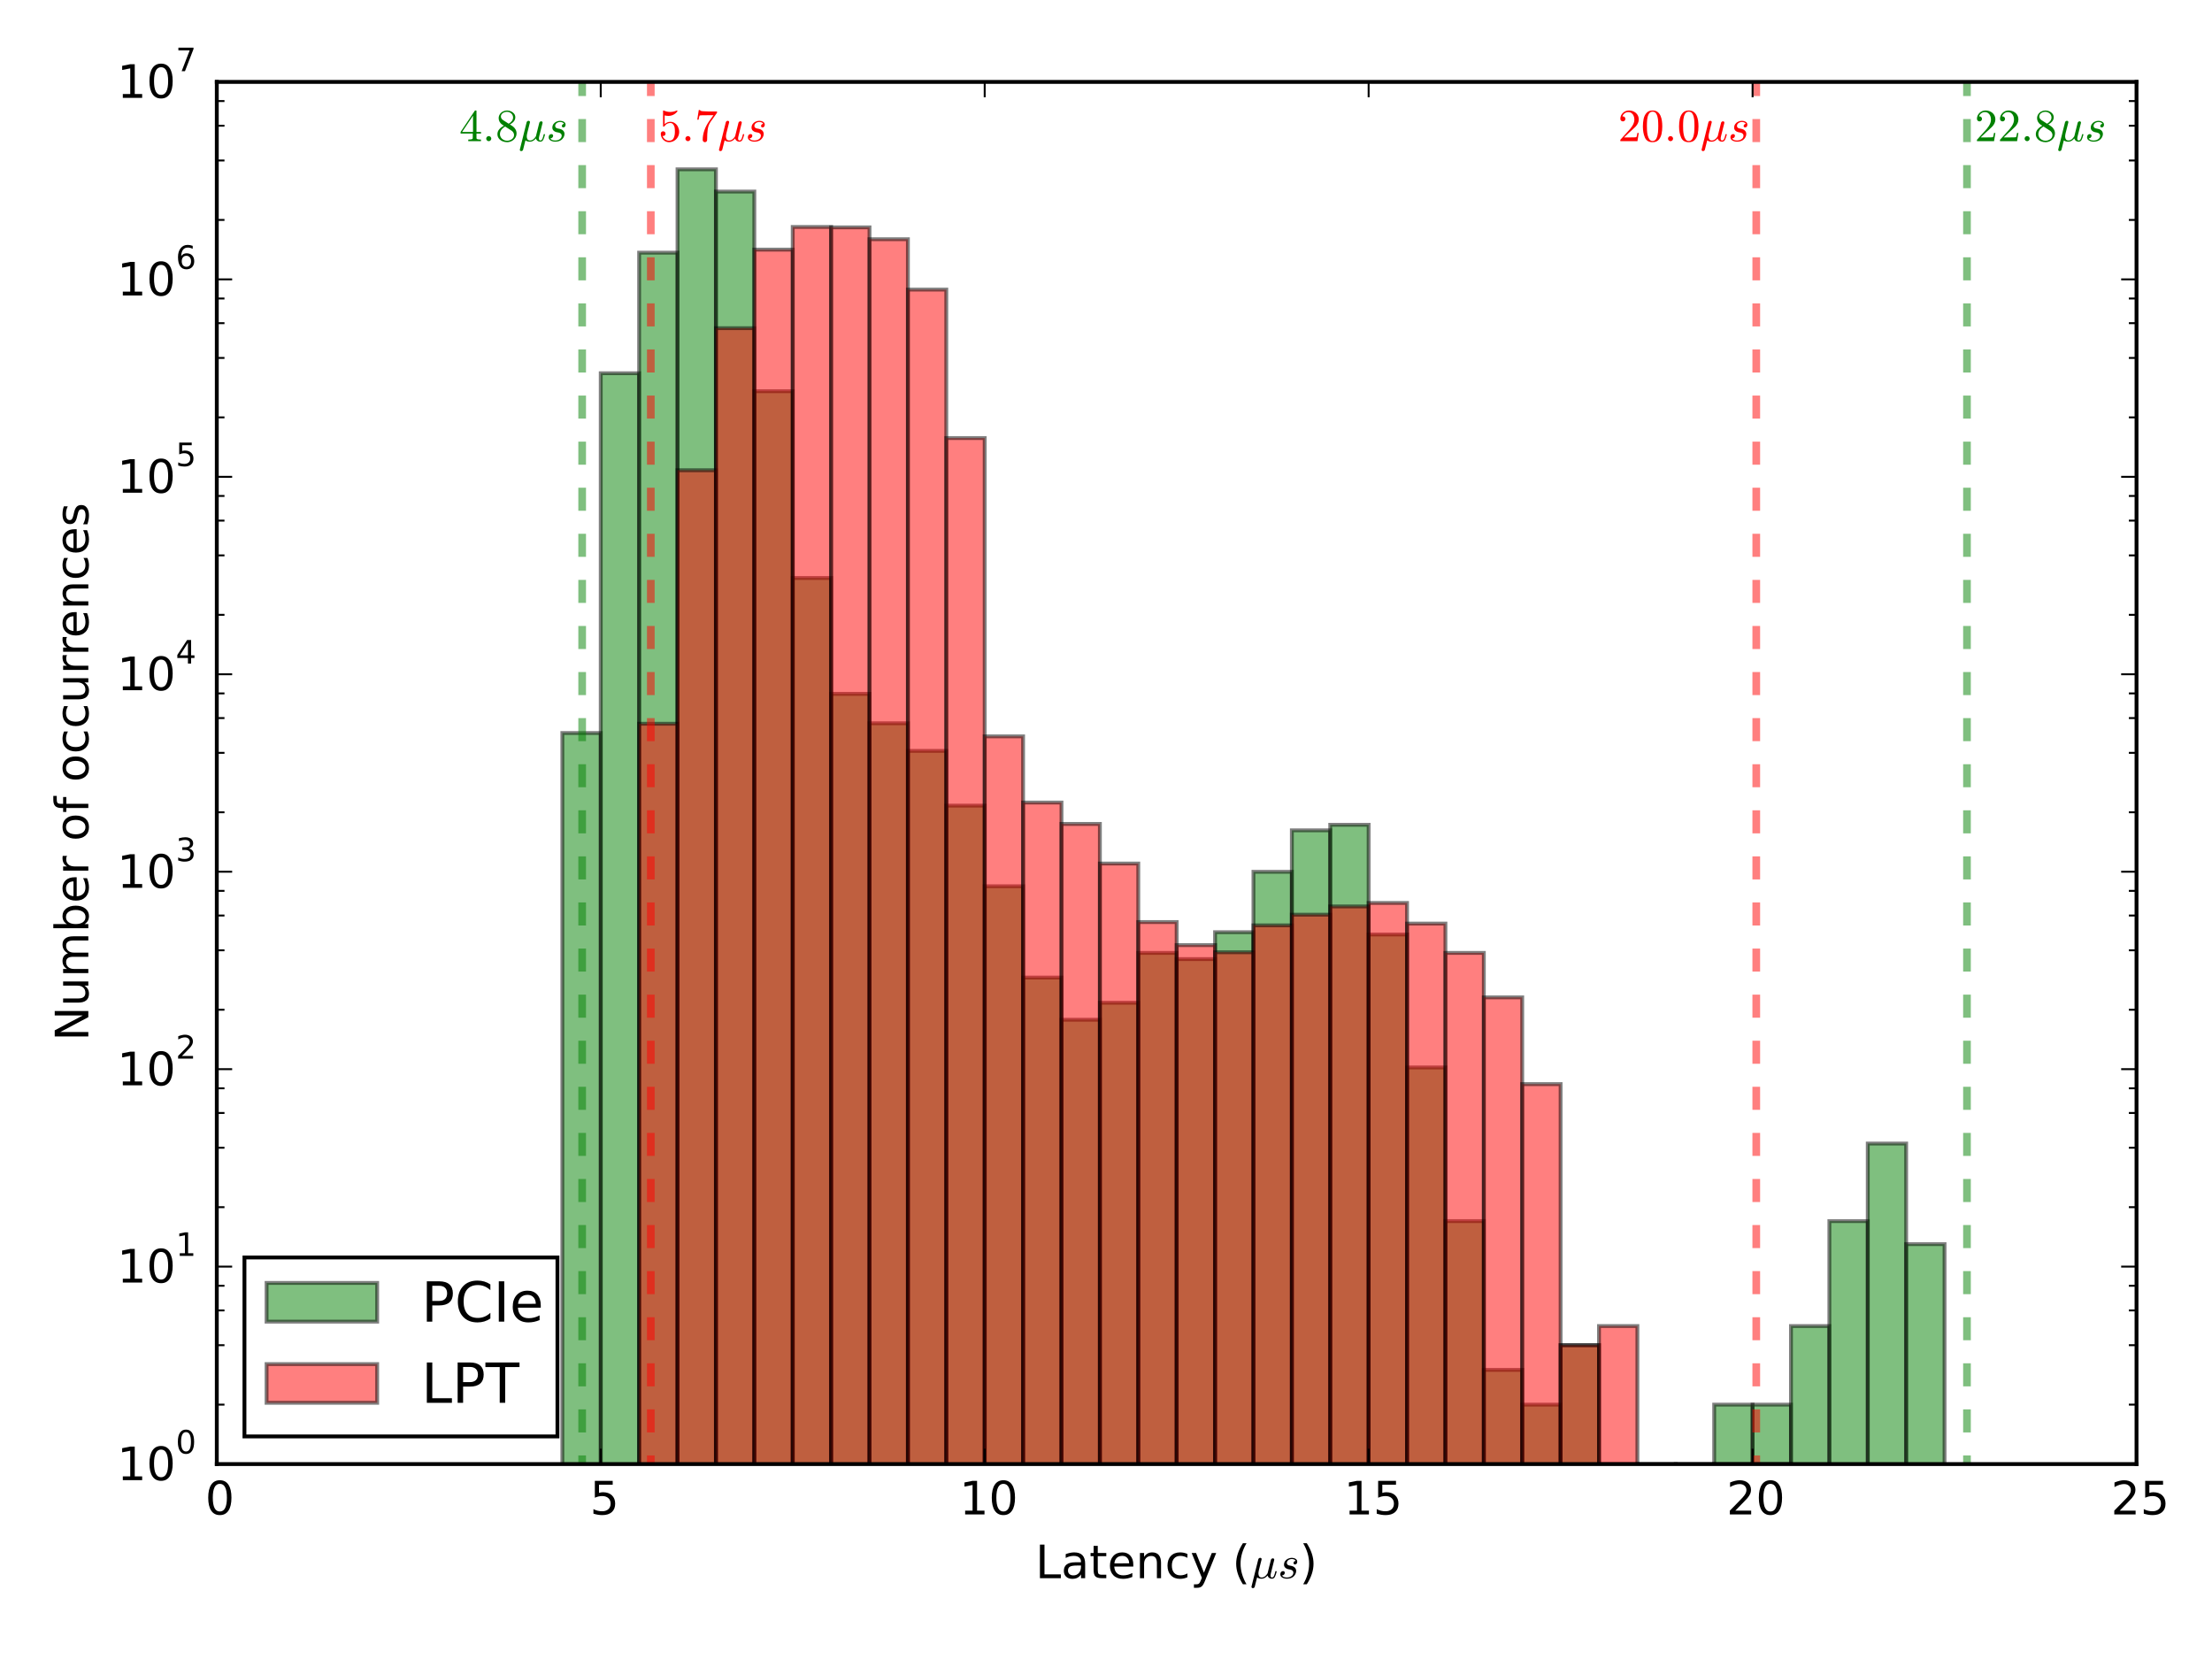 <svg height="576" viewBox="0 0 576 432" width="768" xmlns="http://www.w3.org/2000/svg" xmlns:xlink="http://www.w3.org/1999/xlink"><g id="figure_1"><path d="M0 432h576V0H0z" fill="none" id="patch_1"/><g id="axes_1"><path d="M56.454 381.24h499.892V21.33H56.454z" fill="none" id="patch_2"/><path clip-path="url(#pc196d96ac3)" d="M56.454 15857.4h9.997-9.996z" fill="green" opacity=".5" stroke="#000" id="patch_3"/><path clip-path="url(#pc196d96ac3)" d="M66.45 15857.4h10-10z" fill="green" opacity=".5" stroke="#000" id="patch_4"/><path clip-path="url(#pc196d96ac3)" d="M76.45 15857.4h9.997-9.998z" fill="green" opacity=".5" stroke="#000" id="patch_5"/><path clip-path="url(#pc196d96ac3)" d="M86.447 15857.4h9.998-9.998z" fill="green" opacity=".5" stroke="#000" id="patch_6"/><path clip-path="url(#pc196d96ac3)" d="M96.445 15857.4h9.998-9.998z" fill="green" opacity=".5" stroke="#000" id="patch_7"/><path clip-path="url(#pc196d96ac3)" d="M106.443 15857.4h9.998-9.997z" fill="green" opacity=".5" stroke="#000" id="patch_8"/><path clip-path="url(#pc196d96ac3)" d="M116.44 15857.4h10-10z" fill="green" opacity=".5" stroke="#000" id="patch_9"/><path clip-path="url(#pc196d96ac3)" d="M126.44 15857.4h9.997-9.998z" fill="green" opacity=".5" stroke="#000" id="patch_10"/><path clip-path="url(#pc196d96ac3)" d="M136.437 15857.4h9.997-9.997z" fill="green" opacity=".5" stroke="#000" id="patch_11"/><path clip-path="url(#pc196d96ac3)" d="M146.434 15857.4h9.998V190.868h-9.998z" fill="green" opacity=".5" stroke="#000" id="patch_12"/><path clip-path="url(#pc196d96ac3)" d="M156.432 15857.4h9.998V97.19h-9.998z" fill="green" opacity=".5" stroke="#000" id="patch_13"/><path clip-path="url(#pc196d96ac3)" d="M166.43 15857.4h9.998V65.8h-9.998z" fill="green" opacity=".5" stroke="#000" id="patch_14"/><path clip-path="url(#pc196d96ac3)" d="M176.428 15857.4h9.998V44.09h-9.998z" fill="green" opacity=".5" stroke="#000" id="patch_15"/><path clip-path="url(#pc196d96ac3)" d="M186.426 15857.4h9.998V49.877h-9.998z" fill="green" opacity=".5" stroke="#000" id="patch_16"/><path clip-path="url(#pc196d96ac3)" d="M196.424 15857.4h9.997V101.87h-9.996z" fill="green" opacity=".5" stroke="#000" id="patch_17"/><path clip-path="url(#pc196d96ac3)" d="M206.42 15857.4h10V150.504h-10z" fill="green" opacity=".5" stroke="#000" id="patch_18"/><path clip-path="url(#pc196d96ac3)" d="M216.42 15857.4h9.997V180.68h-9.998z" fill="green" opacity=".5" stroke="#000" id="patch_19"/><path clip-path="url(#pc196d96ac3)" d="M226.417 15857.4h9.998V188.338h-9.998z" fill="green" opacity=".5" stroke="#000" id="patch_20"/><path clip-path="url(#pc196d96ac3)" d="M236.415 15857.4h9.998V195.53h-9.998z" fill="green" opacity=".5" stroke="#000" id="patch_21"/><path clip-path="url(#pc196d96ac3)" d="M246.413 15857.4h9.998V209.776h-9.997z" fill="green" opacity=".5" stroke="#000" id="patch_22"/><path clip-path="url(#pc196d96ac3)" d="M256.41 15857.4h10V230.78h-10z" fill="green" opacity=".5" stroke="#000" id="patch_23"/><path clip-path="url(#pc196d96ac3)" d="M266.41 15857.4h9.996V254.557h-9.997z" fill="green" opacity=".5" stroke="#000" id="patch_24"/><path clip-path="url(#pc196d96ac3)" d="M276.406 15857.4h9.998V265.533h-9.998z" fill="green" opacity=".5" stroke="#000" id="patch_25"/><path clip-path="url(#pc196d96ac3)" d="M286.404 15857.4h9.998V261.11h-9.998z" fill="green" opacity=".5" stroke="#000" id="patch_26"/><path clip-path="url(#pc196d96ac3)" d="M296.402 15857.4h9.998V248.133h-9.998z" fill="green" opacity=".5" stroke="#000" id="patch_27"/><path clip-path="url(#pc196d96ac3)" d="M306.4 15857.4h9.998V249.744H306.4z" fill="green" opacity=".5" stroke="#000" id="patch_28"/><path clip-path="url(#pc196d96ac3)" d="M316.398 15857.4h9.998V242.74h-9.998z" fill="green" opacity=".5" stroke="#000" id="patch_29"/><path clip-path="url(#pc196d96ac3)" d="M326.396 15857.4h9.998V227.015h-9.998z" fill="green" opacity=".5" stroke="#000" id="patch_30"/><path clip-path="url(#pc196d96ac3)" d="M336.394 15857.4h9.997V216.22h-9.996z" fill="green" opacity=".5" stroke="#000" id="patch_31"/><path clip-path="url(#pc196d96ac3)" d="M346.39 15857.4h10V214.766h-10z" fill="green" opacity=".5" stroke="#000" id="patch_32"/><path clip-path="url(#pc196d96ac3)" d="M356.39 15857.4h9.997V243.336h-9.998z" fill="green" opacity=".5" stroke="#000" id="patch_33"/><path clip-path="url(#pc196d96ac3)" d="M366.387 15857.4h9.998V277.966h-9.998z" fill="green" opacity=".5" stroke="#000" id="patch_34"/><path clip-path="url(#pc196d96ac3)" d="M376.385 15857.4h9.998V317.976h-9.998z" fill="green" opacity=".5" stroke="#000" id="patch_35"/><path clip-path="url(#pc196d96ac3)" d="M386.383 15857.4h9.998V356.708h-9.997z" fill="green" opacity=".5" stroke="#000" id="patch_36"/><path clip-path="url(#pc196d96ac3)" d="M396.38 15857.4h9.998V365.762h-9.997z" fill="green" opacity=".5" stroke="#000" id="patch_37"/><path clip-path="url(#pc196d96ac3)" d="M406.378 15857.4h9.998V350.285h-9.998z" fill="green" opacity=".5" stroke="#000" id="patch_38"/><path clip-path="url(#pc196d96ac3)" d="M416.376 15857.4h9.998V381.24h-9.998z" fill="green" opacity=".5" stroke="#000" id="patch_39"/><path clip-path="url(#pc196d96ac3)" d="M426.374 15857.4h9.998V381.24h-9.998z" fill="green" opacity=".5" stroke="#000" id="patch_40"/><path clip-path="url(#pc196d96ac3)" d="M436.372 15857.4h9.998V381.24h-9.998z" fill="green" opacity=".5" stroke="#000" id="patch_41"/><path clip-path="url(#pc196d96ac3)" d="M446.37 15857.4h9.998V365.762h-9.998z" fill="green" opacity=".5" stroke="#000" id="patch_42"/><path clip-path="url(#pc196d96ac3)" d="M456.368 15857.4h9.998V365.762h-9.998z" fill="green" opacity=".5" stroke="#000" id="patch_43"/><path clip-path="url(#pc196d96ac3)" d="M466.366 15857.4h9.997V345.302h-9.997z" fill="green" opacity=".5" stroke="#000" id="patch_44"/><path clip-path="url(#pc196d96ac3)" d="M476.363 15857.4h9.998V317.976h-9.997z" fill="green" opacity=".5" stroke="#000" id="patch_45"/><path clip-path="url(#pc196d96ac3)" d="M486.36 15857.4h10V297.78h-10z" fill="green" opacity=".5" stroke="#000" id="patch_46"/><path clip-path="url(#pc196d96ac3)" d="M496.36 15857.4h9.997V323.966h-9.998z" fill="green" opacity=".5" stroke="#000" id="patch_47"/><path clip-path="url(#pc196d96ac3)" d="M56.454 15857.4h9.997-9.996z" fill="red" opacity=".5" stroke="#000" id="patch_48"/><path clip-path="url(#pc196d96ac3)" d="M66.45 15857.4h10-10z" fill="red" opacity=".5" stroke="#000" id="patch_49"/><path clip-path="url(#pc196d96ac3)" d="M76.45 15857.4h9.997-9.998z" fill="red" opacity=".5" stroke="#000" id="patch_50"/><path clip-path="url(#pc196d96ac3)" d="M86.447 15857.4h9.998-9.998z" fill="red" opacity=".5" stroke="#000" id="patch_51"/><path clip-path="url(#pc196d96ac3)" d="M96.445 15857.4h9.998-9.998z" fill="red" opacity=".5" stroke="#000" id="patch_52"/><path clip-path="url(#pc196d96ac3)" d="M106.443 15857.4h9.998-9.997z" fill="red" opacity=".5" stroke="#000" id="patch_53"/><path clip-path="url(#pc196d96ac3)" d="M116.44 15857.4h10-10z" fill="red" opacity=".5" stroke="#000" id="patch_54"/><path clip-path="url(#pc196d96ac3)" d="M126.44 15857.4h9.997-9.998z" fill="red" opacity=".5" stroke="#000" id="patch_55"/><path clip-path="url(#pc196d96ac3)" d="M136.437 15857.4h9.997-9.997z" fill="red" opacity=".5" stroke="#000" id="patch_56"/><path clip-path="url(#pc196d96ac3)" d="M146.434 15857.4h9.998-9.998z" fill="red" opacity=".5" stroke="#000" id="patch_57"/><path clip-path="url(#pc196d96ac3)" d="M156.432 15857.4h9.998-9.998z" fill="red" opacity=".5" stroke="#000" id="patch_58"/><path clip-path="url(#pc196d96ac3)" d="M166.43 15857.4h9.998V188.465h-9.998z" fill="red" opacity=".5" stroke="#000" id="patch_59"/><path clip-path="url(#pc196d96ac3)" d="M176.428 15857.4h9.998V122.45h-9.998z" fill="red" opacity=".5" stroke="#000" id="patch_60"/><path clip-path="url(#pc196d96ac3)" d="M186.426 15857.4h9.998V85.455h-9.998z" fill="red" opacity=".5" stroke="#000" id="patch_61"/><path clip-path="url(#pc196d96ac3)" d="M196.424 15857.4h9.997V65.004h-9.996z" fill="red" opacity=".5" stroke="#000" id="patch_62"/><path clip-path="url(#pc196d96ac3)" d="M206.42 15857.4h10V59.1h-10z" fill="red" opacity=".5" stroke="#000" id="patch_63"/><path clip-path="url(#pc196d96ac3)" d="M216.42 15857.4h9.997V59.2h-9.998z" fill="red" opacity=".5" stroke="#000" id="patch_64"/><path clip-path="url(#pc196d96ac3)" d="M226.417 15857.4h9.998V62.29h-9.998z" fill="red" opacity=".5" stroke="#000" id="patch_65"/><path clip-path="url(#pc196d96ac3)" d="M236.415 15857.4h9.998V75.412h-9.998z" fill="red" opacity=".5" stroke="#000" id="patch_66"/><path clip-path="url(#pc196d96ac3)" d="M246.413 15857.4h9.998V114.07h-9.997z" fill="red" opacity=".5" stroke="#000" id="patch_67"/><path clip-path="url(#pc196d96ac3)" d="M256.41 15857.4h10V191.75h-10z" fill="red" opacity=".5" stroke="#000" id="patch_68"/><path clip-path="url(#pc196d96ac3)" d="M266.41 15857.4h9.996V208.985h-9.997z" fill="red" opacity=".5" stroke="#000" id="patch_69"/><path clip-path="url(#pc196d96ac3)" d="M276.406 15857.4h9.998V214.548h-9.998z" fill="red" opacity=".5" stroke="#000" id="patch_70"/><path clip-path="url(#pc196d96ac3)" d="M286.404 15857.4h9.998V224.865h-9.998z" fill="red" opacity=".5" stroke="#000" id="patch_71"/><path clip-path="url(#pc196d96ac3)" d="M296.402 15857.4h9.998V240.1h-9.998z" fill="red" opacity=".5" stroke="#000" id="patch_72"/><path clip-path="url(#pc196d96ac3)" d="M306.4 15857.4h9.998V246.1H306.4z" fill="red" opacity=".5" stroke="#000" id="patch_73"/><path clip-path="url(#pc196d96ac3)" d="M316.398 15857.4h9.998V247.96h-9.998z" fill="red" opacity=".5" stroke="#000" id="patch_74"/><path clip-path="url(#pc196d96ac3)" d="M326.396 15857.4h9.998V240.96h-9.998z" fill="red" opacity=".5" stroke="#000" id="patch_75"/><path clip-path="url(#pc196d96ac3)" d="M336.394 15857.4h9.997V238.177h-9.996z" fill="red" opacity=".5" stroke="#000" id="patch_76"/><path clip-path="url(#pc196d96ac3)" d="M346.39 15857.4h10V236.036h-10z" fill="red" opacity=".5" stroke="#000" id="patch_77"/><path clip-path="url(#pc196d96ac3)" d="M356.39 15857.4h9.997V235.117h-9.998z" fill="red" opacity=".5" stroke="#000" id="patch_78"/><path clip-path="url(#pc196d96ac3)" d="M366.387 15857.4h9.998V240.505h-9.998z" fill="red" opacity=".5" stroke="#000" id="patch_79"/><path clip-path="url(#pc196d96ac3)" d="M376.385 15857.4h9.998V248.133h-9.998z" fill="red" opacity=".5" stroke="#000" id="patch_80"/><path clip-path="url(#pc196d96ac3)" d="M386.383 15857.4h9.998V259.713h-9.997z" fill="red" opacity=".5" stroke="#000" id="patch_81"/><path clip-path="url(#pc196d96ac3)" d="M396.38 15857.4h9.998V282.302h-9.997z" fill="red" opacity=".5" stroke="#000" id="patch_82"/><path clip-path="url(#pc196d96ac3)" d="M406.378 15857.4h9.998V350.285h-9.998z" fill="red" opacity=".5" stroke="#000" id="patch_83"/><path clip-path="url(#pc196d96ac3)" d="M416.376 15857.4h9.998V345.302h-9.998z" fill="red" opacity=".5" stroke="#000" id="patch_84"/><path clip-path="url(#pc196d96ac3)" d="M426.374 15857.4h9.998-9.998z" fill="red" opacity=".5" stroke="#000" id="patch_85"/><path clip-path="url(#pc196d96ac3)" d="M436.372 15857.4h9.998-9.998z" fill="red" opacity=".5" stroke="#000" id="patch_86"/><path clip-path="url(#pc196d96ac3)" d="M446.37 15857.4h9.998V381.24h-9.998z" fill="red" opacity=".5" stroke="#000" id="patch_87"/><path clip-path="url(#pc196d96ac3)" d="M456.368 15857.4h9.998V381.24h-9.998z" fill="red" opacity=".5" stroke="#000" id="patch_88"/><path clip-path="url(#pc196d96ac3)" d="M466.366 15857.4h9.997-9.997z" fill="red" opacity=".5" stroke="#000" id="patch_89"/><path clip-path="url(#pc196d96ac3)" d="M476.363 15857.4h9.998-9.997z" fill="red" opacity=".5" stroke="#000" id="patch_90"/><path clip-path="url(#pc196d96ac3)" d="M486.36 15857.4h10-10z" fill="red" opacity=".5" stroke="#000" id="patch_91"/><path clip-path="url(#pc196d96ac3)" d="M496.36 15857.4h9.997-9.998z" fill="red" opacity=".5" stroke="#000" id="patch_92"/><path clip-path="url(#pc196d96ac3)" d="M151.593 433V21.33" fill="none" opacity=".5" stroke="green" stroke-dasharray="6,6" stroke-width="2" id="line2d_1"/><path clip-path="url(#pc196d96ac3)" d="M512.196 433V21.33" fill="none" opacity=".5" stroke="green" stroke-dasharray="6,6" stroke-width="2" id="line2d_2"/><path clip-path="url(#pc196d96ac3)" d="M169.47 433V21.33" fill="none" opacity=".5" stroke="red" stroke-dasharray="6,6" stroke-width="2" id="line2d_3"/><path clip-path="url(#pc196d96ac3)" d="M457.328 433V21.33" fill="none" opacity=".5" stroke="red" stroke-dasharray="6,6" stroke-width="2" id="line2d_4"/><path d="M56.454 21.33h499.892" fill="none" stroke="#000" stroke-linecap="square" id="patch_93"/><path d="M556.346 381.24V21.33" fill="none" stroke="#000" stroke-linecap="square" id="patch_94"/><path d="M56.454 381.24h499.892" fill="none" stroke="#000" stroke-linecap="square" id="patch_95"/><path d="M56.454 381.24V21.33" fill="none" stroke="#000" stroke-linecap="square" id="patch_96"/><g id="matplotlib.axis_1"><g id="xtick_1"><g id="line2d_5"><defs><path d="M0 0v-4" id="m93b0483c22" stroke="#000" stroke-width=".5"/></defs><use x="56.454" xlink:href="#m93b0483c22" y="381.24" stroke="#000" stroke-width=".5"/></g><g id="line2d_6"><defs><path d="M0 0v4" id="m741efc42ff" stroke="#000" stroke-width=".5"/></defs><use x="56.454" xlink:href="#m741efc42ff" y="21.33" stroke="#000" stroke-width=".5"/></g><g id="text_1"><defs><path d="M31.78 66.406q-7.608 0-11.452-7.5-3.828-7.484-3.828-22.53 0-14.985 3.828-22.485 3.844-7.5 11.453-7.5 7.673 0 11.5 7.5 3.845 7.5 3.845 22.485 0 15.047-3.844 22.53-3.827 7.5-11.5 7.5m0 7.814q12.267 0 18.736-9.704 6.468-9.688 6.468-28.14 0-18.407-6.468-28.11-6.47-9.688-18.735-9.688-12.25 0-18.718 9.688-6.468 9.703-6.468 28.11 0 18.452 6.468 28.14 6.47 9.703 18.72 9.703" id="DejaVuSans-30"/></defs><use xlink:href="#DejaVuSans-30" transform="translate(53.43 394.358) scale(.12 -.12)"/></g></g><g id="xtick_2"><use x="156.432" xlink:href="#m93b0483c22" y="381.24" stroke="#000" stroke-width=".5" id="line2d_7"/><use x="156.432" xlink:href="#m741efc42ff" y="21.33" stroke="#000" stroke-width=".5" id="line2d_8"/><g id="text_2"><defs><path d="M10.797 72.906h38.72v-8.312h-29.69v-17.86q2.142.735 4.282 1.094 2.156.36 4.312.36 12.203 0 19.328-6.688 7.14-6.688 7.14-18.11 0-11.765-7.328-18.296-7.328-6.516-20.656-6.516-4.593 0-9.36.78-4.75.783-9.827 2.345v9.922q4.39-2.39 9.077-3.563 4.687-1.17 9.906-1.17 8.453 0 13.375 4.436 4.938 4.438 4.938 12.063 0 7.61-4.938 12.047-4.922 4.454-13.375 4.454-3.953 0-7.89-.874-3.922-.875-8.016-2.735z" id="DejaVuSans-35"/></defs><use xlink:href="#DejaVuSans-35" transform="translate(153.602 394.358) scale(.12 -.12)"/></g></g><g id="xtick_3"><use x="256.411" xlink:href="#m93b0483c22" y="381.24" stroke="#000" stroke-width=".5" id="line2d_9"/><use x="256.411" xlink:href="#m741efc42ff" y="21.33" stroke="#000" stroke-width=".5" id="line2d_10"/><g id="text_3"><defs><path d="M12.406 8.297h16.11v55.625l-17.532-3.516v8.985l17.438 3.516h9.86V8.296h16.11V0H12.405z" id="DejaVuSans-31"/></defs><g transform="translate(249.833 394.358) scale(.12 -.12)"><use xlink:href="#DejaVuSans-31"/><use x="63.623" xlink:href="#DejaVuSans-30"/></g></g></g><g id="xtick_4"><use x="356.389" xlink:href="#m93b0483c22" y="381.24" stroke="#000" stroke-width=".5" id="line2d_11"/><use x="356.389" xlink:href="#m741efc42ff" y="21.33" stroke="#000" stroke-width=".5" id="line2d_12"/><g transform="translate(349.937 394.358) scale(.12 -.12)" id="text_4"><use xlink:href="#DejaVuSans-31"/><use x="63.623" xlink:href="#DejaVuSans-35"/></g></g><g id="xtick_5"><use x="456.368" xlink:href="#m93b0483c22" y="381.24" stroke="#000" stroke-width=".5" id="line2d_13"/><use x="456.368" xlink:href="#m741efc42ff" y="21.33" stroke="#000" stroke-width=".5" id="line2d_14"/><g id="text_5"><defs><path d="M19.188 8.297h34.42V0H7.33v8.297q5.61 5.812 15.297 15.594 9.703 9.797 12.188 12.64 4.734 5.314 6.61 9 1.89 3.69 1.89 7.25 0 5.814-4.08 9.47-4.077 3.672-10.624 3.672-4.64 0-9.797-1.61-5.14-1.61-11-4.89v9.97Q13.765 71.78 18.938 73q5.187 1.22 9.484 1.22 11.328 0 18.062-5.673 6.735-5.656 6.735-15.125 0-4.5-1.69-8.53-1.67-4.017-6.124-9.486-1.218-1.422-7.765-8.187-6.53-6.767-18.453-18.923" id="DejaVuSans-32"/></defs><g transform="translate(449.571 394.358) scale(.12 -.12)"><use xlink:href="#DejaVuSans-32"/><use x="63.623" xlink:href="#DejaVuSans-30"/></g></g></g><g id="xtick_6"><use x="556.346" xlink:href="#m93b0483c22" y="381.24" stroke="#000" stroke-width=".5" id="line2d_15"/><use x="556.346" xlink:href="#m741efc42ff" y="21.33" stroke="#000" stroke-width=".5" id="line2d_16"/><g transform="translate(549.675 394.358) scale(.12 -.12)" id="text_6"><use xlink:href="#DejaVuSans-32"/><use x="63.623" xlink:href="#DejaVuSans-35"/></g></g><g id="text_7"><defs><path d="M8.016 75.875h7.812Q23.14 64.36 26.78 53.312q3.642-11.03 3.642-21.92 0-10.94-3.64-22.017-3.64-11.078-10.954-22.563H8.016Q14.5-2 17.703 9.063q3.203 11.063 3.203 22.33 0 11.28-3.203 22.264-3.203 11-9.687 22.22" id="DejaVuSans-29"/><path d="M9.813 72.906h9.86V8.296h35.5V0H9.812z" id="DejaVuSans-4c"/><path d="M2.78-18.797q0 .578.095.78l14.703 59.033q.438 1.422 1.578 2.297 1.157.874 2.625.874 1.267 0 2.142-.765.89-.75.89-2.016 0-.297-.03-.468-.032-.172-.08-.36l-5.905-23.39q-.97-4.157-.97-7.172 0-3.72 1.75-6.11 1.767-2.39 5.33-2.39 7.265 0 12.796 9.078.047.094.063.14.03.063.03.157l7.22 29q.343 1.33 1.562 2.266 1.22.953 2.64.953 1.173 0 2.08-.782.905-.78.905-2.047 0-.577-.11-.78l-7.17-28.813q-.736-2.828-.736-4.874 0-4.297 2.938-4.297 3.125 0 4.703 3.86 1.594 3.858 2.766 9.327.187.578.828.578h1.172q.39 0 .656-.31.266-.314.266-.658-1.75-6.984-3.828-11.218-2.08-4.22-6.766-4.22-3.313 0-5.875 1.907-2.563 1.907-3.344 5.126-2.5-3.125-5.844-5.078-3.344-1.953-7.047-1.953-6.25 0-9.83 2.938l-5.077-20.22q-.28-1.42-1.453-2.296-1.172-.875-2.64-.875-1.22 0-2.125.765-.907.75-.907 2.016" id="Cmmi10-b9"/><path d="M54.89 33.016V0h-8.984v32.72q0 7.764-3.03 11.608-3.032 3.86-9.08 3.86-7.28 0-11.483-4.64-4.204-4.626-4.204-12.642V0H9.077v54.688h9.03v-8.5q3.236 4.937 7.595 7.374Q30.078 56 35.797 56q9.422 0 14.25-5.828 4.844-5.828 4.844-17.156" id="DejaVuSans-6e"/><path d="M8.688 6.11q2.687-4.594 10.796-4.594 3.516 0 6.688 1.187 3.172 1.203 5.25 3.594Q33.5 8.687 33.5 12.11q0 2.593-1.86 4.25-1.86 1.656-4.546 2.25l-5.407 1.062q-3.718.937-6.11 3.47-2.39 2.546-2.39 6.155 0 4.437 2.407 7.86 2.422 3.42 6.375 5.218 3.952 1.813 8.202 1.813 4.547 0 8.125-2.172 3.594-2.172 3.594-6.422 0-2.297-1.296-4.063-1.282-1.75-3.578-1.75-1.328 0-2.282.86-.937.86-.937 2.172 0 1.172.656 2.266.656 1.11 1.75 1.766 1.11.656 2.28.656-.89 2.156-3.31 3.125-2.407.984-5.19.984-2.546 0-5.092-1.032-2.53-1.03-4.078-3.016-1.53-1.968-1.53-4.656 0-1.797 1.265-3.172 1.28-1.36 3.14-1.953l5.813-1.17q2.78-.58 5.094-2.08 2.328-1.483 3.656-3.764 1.344-2.266 1.344-5.188 0-3.72-2.078-7.328-2.063-3.61-5.094-5.766-5.328-3.61-13.03-3.61-5.33 0-9.783 2.438Q5.17 3.767 5.17 8.595q0 2.734 1.578 4.75 1.594 2.03 4.328 2.03 1.625 0 2.72-.983 1.093-.968 1.093-2.578 0-2.296-1.718-4Q11.47 6.11 9.187 6.11z" id="Cmmi10-73"/><path d="M32.172-5.078q-3.797-9.766-7.422-12.735-3.61-2.984-9.656-2.984H7.906v7.516h5.282q3.703 0 5.75 1.764Q21-9.766 23.483-3.22l1.61 4.095-22.11 53.813H12.5l17.094-42.766 17.093 42.766h9.516z" id="DejaVuSans-79"/><path d="M18.313 70.22V54.687h18.5v-6.985h-18.5V18.016q0-6.688 1.828-8.594 1.83-1.906 7.454-1.906h9.218V0h-9.218q-10.407 0-14.36 3.875-3.953 3.89-3.953 14.14v29.688H2.69v6.984H9.28V70.22z" id="DejaVuSans-74"/><path d="M31 75.875q-6.53-11.22-9.72-22.22-3.17-10.983-3.17-22.264 0-11.265 3.203-22.328Q24.515-2 31-13.188h-7.813Q15.875-1.703 12.235 9.375q-3.64 11.078-3.64 22.016 0 10.89 3.61 21.922 3.624 11.047 10.983 22.563z" id="DejaVuSans-28"/><path d="M56.203 29.594v-4.39H14.89q.594-9.282 5.594-14.142 5-4.86 13.938-4.86 5.172 0 10.03 1.267 4.86 1.264 9.657 3.81v-8.5Q49.265.735 44.187-.343q-5.08-1.078-10.297-1.078-13.093 0-20.734 7.61-7.64 7.625-7.64 20.625 0 13.42 7.25 21.296Q20.016 56 32.328 56q11.03 0 17.453-7.11 6.423-7.093 6.423-19.296m-8.984 2.64q-.095 7.36-4.126 11.75-4.032 4.407-10.672 4.407-7.516 0-12.03-4.25-4.517-4.25-5.204-11.968z" id="DejaVuSans-65"/><path d="M48.78 52.594v-8.407q-3.81 2.11-7.64 3.157-3.828 1.047-7.734 1.047-8.75 0-13.593-5.546-4.83-5.532-4.83-15.547 0-10.016 4.83-15.563 4.843-5.53 13.593-5.53 3.907 0 7.735 1.046 3.83 1.047 7.64 3.156V2.094Q45.017.344 40.985-.53q-4.015-.892-8.562-.892-12.36 0-19.64 7.766-7.266 7.765-7.266 20.953 0 13.375 7.343 21.03Q20.22 56 33.015 56q4.14 0 8.093-.86 3.953-.843 7.67-2.546" id="DejaVuSans-63"/><path d="M34.28 27.484q-10.89 0-15.093-2.484-4.203-2.484-4.203-8.5 0-4.78 3.157-7.594 3.157-2.797 8.563-2.797 7.485 0 12 5.296 4.516 5.297 4.516 14.078v2zm17.923 3.72V0H43.22v8.297q-3.08-4.97-7.673-7.344-4.594-2.375-11.234-2.375-8.39 0-13.36 4.72Q6 8.015 6 15.92q0 9.22 6.172 13.906 6.187 4.688 18.437 4.688h12.61v.89q0 6.203-4.08 9.594-4.078 3.39-11.453 3.39-4.687 0-9.14-1.124-4.438-1.125-8.53-3.375v8.313q4.92 1.906 9.56 2.844Q24.22 56 28.61 56q11.874 0 17.734-6.156 5.86-6.14 5.86-18.64" id="DejaVuSans-61"/></defs><g transform="translate(269.62 410.974) scale(.12 -.12)"><use transform="translate(0 .125)" xlink:href="#DejaVuSans-4c"/><use transform="translate(55.713 .125)" xlink:href="#DejaVuSans-61"/><use transform="translate(116.992 .125)" xlink:href="#DejaVuSans-74"/><use transform="translate(156.201 .125)" xlink:href="#DejaVuSans-65"/><use transform="translate(217.725 .125)" xlink:href="#DejaVuSans-6e"/><use transform="translate(281.104 .125)" xlink:href="#DejaVuSans-63"/><use transform="translate(336.084 .125)" xlink:href="#DejaVuSans-79"/><use transform="translate(395.264 .125)" xlink:href="#DejaVuSans-20"/><use transform="translate(427.051 .125)" xlink:href="#DejaVuSans-28"/><use transform="translate(466.064 .125)" xlink:href="#Cmmi10-b9"/><use transform="translate(526.27 .125)" xlink:href="#Cmmi10-73"/><use transform="translate(573.047 .125)" xlink:href="#DejaVuSans-29"/></g></g></g><g id="matplotlib.axis_2"><g id="ytick_1"><g id="line2d_17"><defs><path d="M0 0h4" id="m728421d6d4" stroke="#000" stroke-width=".5"/></defs><use x="56.454" xlink:href="#m728421d6d4" y="381.24" stroke="#000" stroke-width=".5"/></g><g id="line2d_18"><defs><path d="M0 0h-4" id="mcb0005524f" stroke="#000" stroke-width=".5"/></defs><use x="556.346" xlink:href="#mcb0005524f" y="381.24" stroke="#000" stroke-width=".5"/></g><g transform="translate(30.494 385.464) scale(.12 -.12)" id="text_8"><use transform="translate(0 .234)" xlink:href="#DejaVuSans-31"/><use transform="translate(63.623 .234)" xlink:href="#DejaVuSans-30"/><use transform="translate(127.246 58.047) scale(.7)" xlink:href="#DejaVuSans-30"/></g></g><g id="ytick_2"><use x="56.454" xlink:href="#m728421d6d4" y="329.824" stroke="#000" stroke-width=".5" id="line2d_19"/><use x="556.346" xlink:href="#mcb0005524f" y="329.824" stroke="#000" stroke-width=".5" id="line2d_20"/><g transform="translate(30.494 333.989) scale(.12 -.12)" id="text_9"><use transform="translate(0 .153)" xlink:href="#DejaVuSans-31"/><use transform="translate(63.623 .153)" xlink:href="#DejaVuSans-30"/><use transform="translate(127.246 57.966) scale(.7)" xlink:href="#DejaVuSans-31"/></g></g><g id="ytick_3"><use x="56.454" xlink:href="#m728421d6d4" y="278.409" stroke="#000" stroke-width=".5" id="line2d_21"/><use x="556.346" xlink:href="#mcb0005524f" y="278.409" stroke="#000" stroke-width=".5" id="line2d_22"/><g transform="translate(30.494 282.633) scale(.12 -.12)" id="text_10"><use transform="translate(0 .234)" xlink:href="#DejaVuSans-31"/><use transform="translate(63.623 .234)" xlink:href="#DejaVuSans-30"/><use transform="translate(127.246 58.047) scale(.7)" xlink:href="#DejaVuSans-32"/></g></g><g id="ytick_4"><use x="56.454" xlink:href="#m728421d6d4" y="226.993" stroke="#000" stroke-width=".5" id="line2d_23"/><use x="556.346" xlink:href="#mcb0005524f" y="226.993" stroke="#000" stroke-width=".5" id="line2d_24"/><g id="text_11"><defs><path d="M40.578 39.313Q47.656 37.797 51.625 33q3.984-4.78 3.984-11.813 0-10.78-7.422-16.703-7.422-5.906-21.094-5.906-4.578 0-9.438.906-4.86.907-10.03 2.72v9.515q4.093-2.392 8.968-3.61 4.89-1.22 10.218-1.22 9.266 0 14.125 3.657 4.86 3.656 4.86 10.64 0 6.454-4.516 10.08-4.514 3.64-12.56 3.64h-8.5v8.11h8.89q7.265 0 11.124 2.905 3.86 2.906 3.86 8.375 0 5.61-3.985 8.61-3.97 3.015-11.39 3.015-4.064 0-8.704-.89-4.64-.876-10.203-2.72v8.782q5.624 1.562 10.53 2.344 4.907.78 9.25.78 11.235 0 17.766-5.11 6.546-5.092 6.546-13.78 0-6.062-3.468-10.234-3.47-4.172-9.86-5.782" id="DejaVuSans-33"/></defs><g transform="translate(30.494 231.217) scale(.12 -.12)"><use transform="translate(0 .234)" xlink:href="#DejaVuSans-31"/><use transform="translate(63.623 .234)" xlink:href="#DejaVuSans-30"/><use transform="translate(127.246 58.047) scale(.7)" xlink:href="#DejaVuSans-33"/></g></g></g><g id="ytick_5"><use x="56.454" xlink:href="#m728421d6d4" y="175.577" stroke="#000" stroke-width=".5" id="line2d_25"/><use x="556.346" xlink:href="#mcb0005524f" y="175.577" stroke="#000" stroke-width=".5" id="line2d_26"/><g id="text_12"><defs><path d="M37.797 64.313L12.89 25.39h24.907zm-2.594 8.593H47.61V25.39h10.406v-8.203H47.61V0h-9.813v17.188H4.89v9.515z" id="DejaVuSans-34"/></defs><g transform="translate(30.494 179.742) scale(.12 -.12)"><use transform="translate(0 .153)" xlink:href="#DejaVuSans-31"/><use transform="translate(63.623 .153)" xlink:href="#DejaVuSans-30"/><use transform="translate(127.246 57.966) scale(.7)" xlink:href="#DejaVuSans-34"/></g></g></g><g id="ytick_6"><use x="56.454" xlink:href="#m728421d6d4" y="124.161" stroke="#000" stroke-width=".5" id="line2d_27"/><use x="556.346" xlink:href="#mcb0005524f" y="124.161" stroke="#000" stroke-width=".5" id="line2d_28"/><g transform="translate(30.494 128.326) scale(.12 -.12)" id="text_13"><use transform="translate(0 .153)" xlink:href="#DejaVuSans-31"/><use transform="translate(63.623 .153)" xlink:href="#DejaVuSans-30"/><use transform="translate(127.246 57.966) scale(.7)" xlink:href="#DejaVuSans-35"/></g></g><g id="ytick_7"><use x="56.454" xlink:href="#m728421d6d4" y="72.746" stroke="#000" stroke-width=".5" id="line2d_29"/><use x="556.346" xlink:href="#mcb0005524f" y="72.746" stroke="#000" stroke-width=".5" id="line2d_30"/><g id="text_14"><defs><path d="M33.016 40.375q-6.64 0-10.532-4.547-3.875-4.53-3.875-12.437 0-7.86 3.874-12.437 3.89-4.562 10.532-4.562 6.64 0 10.515 4.563 3.876 4.578 3.876 12.438 0 7.907-3.875 12.438-3.874 4.547-10.514 4.547m19.578 30.922v-8.984q-3.72 1.75-7.5 2.67-3.782.94-7.5.94-9.766 0-14.922-6.595-5.14-6.594-5.875-19.922 2.875 4.25 7.22 6.516 4.358 2.266 9.577 2.266 10.984 0 17.36-6.672 6.374-6.657 6.374-18.125 0-11.234-6.64-18.03-6.64-6.782-17.672-6.782-12.657 0-19.344 9.688-6.688 9.703-6.688 28.11 0 17.28 8.204 27.562 8.203 10.28 22.015 10.28 3.72 0 7.5-.734t7.89-2.187" id="DejaVuSans-36"/></defs><g transform="translate(30.494 76.97) scale(.12 -.12)"><use transform="translate(0 .234)" xlink:href="#DejaVuSans-31"/><use transform="translate(63.623 .234)" xlink:href="#DejaVuSans-30"/><use transform="translate(127.246 58.047) scale(.7)" xlink:href="#DejaVuSans-36"/></g></g></g><g id="ytick_8"><use x="56.454" xlink:href="#m728421d6d4" y="21.33" stroke="#000" stroke-width=".5" id="line2d_31"/><use x="556.346" xlink:href="#mcb0005524f" y="21.33" stroke="#000" stroke-width=".5" id="line2d_32"/><g id="text_15"><defs><path d="M8.203 72.906h46.875v-4.203L28.608 0H18.313L43.22 64.594H8.202z" id="DejaVuSans-37"/></defs><g transform="translate(30.494 25.494) scale(.12 -.12)"><use transform="translate(0 .153)" xlink:href="#DejaVuSans-31"/><use transform="translate(63.623 .153)" xlink:href="#DejaVuSans-30"/><use transform="translate(127.246 57.966) scale(.7)" xlink:href="#DejaVuSans-37"/></g></g></g><g id="ytick_9"><g id="line2d_33"><defs><path d="M0 0h2" id="mf0c55a9a47" stroke="#000" stroke-width=".5"/></defs><use x="56.454" xlink:href="#mf0c55a9a47" y="365.762" stroke="#000" stroke-width=".5"/></g><g id="line2d_34"><defs><path d="M0 0h-2" id="ma4f294b3af" stroke="#000" stroke-width=".5"/></defs><use x="556.346" xlink:href="#ma4f294b3af" y="365.762" stroke="#000" stroke-width=".5"/></g></g><g id="ytick_10"><use x="56.454" xlink:href="#mf0c55a9a47" y="350.285" stroke="#000" stroke-width=".5" id="line2d_35"/><use x="556.346" xlink:href="#ma4f294b3af" y="350.285" stroke="#000" stroke-width=".5" id="line2d_36"/></g><g id="ytick_11"><use x="56.454" xlink:href="#mf0c55a9a47" y="341.231" stroke="#000" stroke-width=".5" id="line2d_37"/><use x="556.346" xlink:href="#ma4f294b3af" y="341.231" stroke="#000" stroke-width=".5" id="line2d_38"/></g><g id="ytick_12"><use x="56.454" xlink:href="#mf0c55a9a47" y="334.807" stroke="#000" stroke-width=".5" id="line2d_39"/><use x="556.346" xlink:href="#ma4f294b3af" y="334.807" stroke="#000" stroke-width=".5" id="line2d_40"/></g><g id="ytick_13"><use x="56.454" xlink:href="#mf0c55a9a47" y="314.347" stroke="#000" stroke-width=".5" id="line2d_41"/><use x="556.346" xlink:href="#ma4f294b3af" y="314.347" stroke="#000" stroke-width=".5" id="line2d_42"/></g><g id="ytick_14"><use x="56.454" xlink:href="#mf0c55a9a47" y="298.869" stroke="#000" stroke-width=".5" id="line2d_43"/><use x="556.346" xlink:href="#ma4f294b3af" y="298.869" stroke="#000" stroke-width=".5" id="line2d_44"/></g><g id="ytick_15"><use x="56.454" xlink:href="#mf0c55a9a47" y="289.815" stroke="#000" stroke-width=".5" id="line2d_45"/><use x="556.346" xlink:href="#ma4f294b3af" y="289.815" stroke="#000" stroke-width=".5" id="line2d_46"/></g><g id="ytick_16"><use x="56.454" xlink:href="#mf0c55a9a47" y="283.391" stroke="#000" stroke-width=".5" id="line2d_47"/><use x="556.346" xlink:href="#ma4f294b3af" y="283.391" stroke="#000" stroke-width=".5" id="line2d_48"/></g><g id="ytick_17"><use x="56.454" xlink:href="#mf0c55a9a47" y="262.931" stroke="#000" stroke-width=".5" id="line2d_49"/><use x="556.346" xlink:href="#ma4f294b3af" y="262.931" stroke="#000" stroke-width=".5" id="line2d_50"/></g><g id="ytick_18"><use x="56.454" xlink:href="#mf0c55a9a47" y="247.453" stroke="#000" stroke-width=".5" id="line2d_51"/><use x="556.346" xlink:href="#ma4f294b3af" y="247.453" stroke="#000" stroke-width=".5" id="line2d_52"/></g><g id="ytick_19"><use x="56.454" xlink:href="#mf0c55a9a47" y="238.399" stroke="#000" stroke-width=".5" id="line2d_53"/><use x="556.346" xlink:href="#ma4f294b3af" y="238.399" stroke="#000" stroke-width=".5" id="line2d_54"/></g><g id="ytick_20"><use x="56.454" xlink:href="#mf0c55a9a47" y="231.976" stroke="#000" stroke-width=".5" id="line2d_55"/><use x="556.346" xlink:href="#ma4f294b3af" y="231.976" stroke="#000" stroke-width=".5" id="line2d_56"/></g><g id="ytick_21"><use x="56.454" xlink:href="#mf0c55a9a47" y="211.515" stroke="#000" stroke-width=".5" id="line2d_57"/><use x="556.346" xlink:href="#ma4f294b3af" y="211.515" stroke="#000" stroke-width=".5" id="line2d_58"/></g><g id="ytick_22"><use x="56.454" xlink:href="#mf0c55a9a47" y="196.038" stroke="#000" stroke-width=".5" id="line2d_59"/><use x="556.346" xlink:href="#ma4f294b3af" y="196.038" stroke="#000" stroke-width=".5" id="line2d_60"/></g><g id="ytick_23"><use x="56.454" xlink:href="#mf0c55a9a47" y="186.984" stroke="#000" stroke-width=".5" id="line2d_61"/><use x="556.346" xlink:href="#ma4f294b3af" y="186.984" stroke="#000" stroke-width=".5" id="line2d_62"/></g><g id="ytick_24"><use x="56.454" xlink:href="#mf0c55a9a47" y="180.56" stroke="#000" stroke-width=".5" id="line2d_63"/><use x="556.346" xlink:href="#ma4f294b3af" y="180.56" stroke="#000" stroke-width=".5" id="line2d_64"/></g><g id="ytick_25"><use x="56.454" xlink:href="#mf0c55a9a47" y="160.099" stroke="#000" stroke-width=".5" id="line2d_65"/><use x="556.346" xlink:href="#ma4f294b3af" y="160.099" stroke="#000" stroke-width=".5" id="line2d_66"/></g><g id="ytick_26"><use x="56.454" xlink:href="#mf0c55a9a47" y="144.622" stroke="#000" stroke-width=".5" id="line2d_67"/><use x="556.346" xlink:href="#ma4f294b3af" y="144.622" stroke="#000" stroke-width=".5" id="line2d_68"/></g><g id="ytick_27"><use x="56.454" xlink:href="#mf0c55a9a47" y="135.568" stroke="#000" stroke-width=".5" id="line2d_69"/><use x="556.346" xlink:href="#ma4f294b3af" y="135.568" stroke="#000" stroke-width=".5" id="line2d_70"/></g><g id="ytick_28"><use x="56.454" xlink:href="#mf0c55a9a47" y="129.144" stroke="#000" stroke-width=".5" id="line2d_71"/><use x="556.346" xlink:href="#ma4f294b3af" y="129.144" stroke="#000" stroke-width=".5" id="line2d_72"/></g><g id="ytick_29"><use x="56.454" xlink:href="#mf0c55a9a47" y="108.684" stroke="#000" stroke-width=".5" id="line2d_73"/><use x="556.346" xlink:href="#ma4f294b3af" y="108.684" stroke="#000" stroke-width=".5" id="line2d_74"/></g><g id="ytick_30"><use x="56.454" xlink:href="#mf0c55a9a47" y="93.206" stroke="#000" stroke-width=".5" id="line2d_75"/><use x="556.346" xlink:href="#ma4f294b3af" y="93.206" stroke="#000" stroke-width=".5" id="line2d_76"/></g><g id="ytick_31"><use x="56.454" xlink:href="#mf0c55a9a47" y="84.152" stroke="#000" stroke-width=".5" id="line2d_77"/><use x="556.346" xlink:href="#ma4f294b3af" y="84.152" stroke="#000" stroke-width=".5" id="line2d_78"/></g><g id="ytick_32"><use x="56.454" xlink:href="#mf0c55a9a47" y="77.728" stroke="#000" stroke-width=".5" id="line2d_79"/><use x="556.346" xlink:href="#ma4f294b3af" y="77.728" stroke="#000" stroke-width=".5" id="line2d_80"/></g><g id="ytick_33"><use x="56.454" xlink:href="#mf0c55a9a47" y="57.268" stroke="#000" stroke-width=".5" id="line2d_81"/><use x="556.346" xlink:href="#ma4f294b3af" y="57.268" stroke="#000" stroke-width=".5" id="line2d_82"/></g><g id="ytick_34"><use x="56.454" xlink:href="#mf0c55a9a47" y="41.79" stroke="#000" stroke-width=".5" id="line2d_83"/><use x="556.346" xlink:href="#ma4f294b3af" y="41.79" stroke="#000" stroke-width=".5" id="line2d_84"/></g><g id="ytick_35"><use x="56.454" xlink:href="#mf0c55a9a47" y="32.737" stroke="#000" stroke-width=".5" id="line2d_85"/><use x="556.346" xlink:href="#ma4f294b3af" y="32.737" stroke="#000" stroke-width=".5" id="line2d_86"/></g><g id="ytick_36"><use x="56.454" xlink:href="#mf0c55a9a47" y="26.313" stroke="#000" stroke-width=".5" id="line2d_87"/><use x="556.346" xlink:href="#ma4f294b3af" y="26.313" stroke="#000" stroke-width=".5" id="line2d_88"/></g><g id="text_16"><defs><path d="M9.813 72.906h13.28l32.33-60.984v60.984h9.56V0h-13.28L19.39 60.984V0H9.813z" id="DejaVuSans-4e"/><path d="M30.61 48.39q-7.22 0-11.422-5.64-4.204-5.64-4.204-15.453 0-9.813 4.172-15.453 4.188-5.64 11.453-5.64 7.187 0 11.374 5.655 4.203 5.67 4.203 15.437 0 9.72-4.203 15.406-4.187 5.688-11.375 5.688m0 7.61q11.718 0 18.406-7.625 6.703-7.61 6.703-21.078 0-13.422-6.704-21.078-6.688-7.642-18.407-7.642-11.766 0-18.438 7.64-6.656 7.657-6.656 21.08 0 13.468 6.656 21.077Q18.844 56 30.61 56" id="DejaVuSans-6f"/><path d="M52 44.188q3.375 6.062 8.063 8.937Q64.75 56 71.093 56q8.548 0 13.188-5.984 4.642-5.97 4.642-17V0h-9.03v32.72q0 7.858-2.798 11.655-2.78 3.813-8.485 3.813-6.985 0-11.047-4.64-4.047-4.626-4.047-12.642V0h-9.032v32.72q0 7.905-2.78 11.686-2.782 3.782-8.595 3.782-6.89 0-10.954-4.657-4.047-4.655-4.047-12.624V0H9.077v54.688h9.03v-8.5q3.08 5.03 7.376 7.42Q29.78 56 35.687 56q5.97 0 10.14-3.03Q50 49.952 52 44.187" id="DejaVuSans-6d"/><path d="M37.11 75.984V68.5h-8.594q-4.828 0-6.72-1.953-1.874-1.953-1.874-7.03v-4.83H34.72v-6.984H19.92V0h-9.03v47.703H2.296v6.984h8.594V58.5q0 9.125 4.25 13.297 4.25 4.187 13.47 4.187z" id="DejaVuSans-66"/><path d="M8.5 21.578v33.11h8.984V21.922q0-7.766 3.016-11.656 3.03-3.875 9.094-3.875 7.265 0 11.484 4.64 4.234 4.642 4.234 12.658v31h8.985V0h-8.984v8.406Q42.047 3.422 37.718 1q-4.314-2.422-10.032-2.422-9.422 0-14.313 5.86Q8.5 10.297 8.5 21.578M31.11 56z" id="DejaVuSans-75"/><path d="M48.688 27.297q0 9.906-4.08 15.547-4.077 5.64-11.202 5.64-7.14 0-11.218-5.64-4.08-5.64-4.08-15.547 0-9.906 4.08-15.547 4.078-5.64 11.218-5.64 7.125 0 11.203 5.64 4.078 5.64 4.078 15.547M18.108 46.39q2.845 4.876 7.158 7.235Q29.594 56 35.594 56q9.968 0 16.187-7.906 6.236-7.907 6.236-20.797T51.78 6.484q-6.218-7.906-16.186-7.906-6 0-10.328 2.375-4.313 2.375-7.157 7.25V0H9.077v75.984h9.03z" id="DejaVuSans-62"/><path d="M44.28 53.078v-8.5q-3.796 1.953-7.905 2.922-4.094.984-8.5.984-6.688 0-10.03-2.047-3.345-2.046-3.345-6.156 0-3.124 2.39-4.905 2.39-1.78 9.626-3.39l3.078-.688q9.562-2.047 13.593-5.78 4.032-3.736 4.032-10.423 0-7.625-6.032-12.078-6.032-4.438-16.58-4.438-4.39 0-9.155.86T5.423 2v9.28q4.983-2.592 9.81-3.89 4.83-1.28 9.58-1.28 6.343 0 9.75 2.17 3.42 2.173 3.42 6.126 0 3.656-2.467 5.61-2.453 1.953-10.813 3.765l-3.125.736q-8.344 1.75-12.062 5.39-3.704 3.64-3.704 9.985 0 7.72 5.47 11.907Q16.75 56 26.81 56q4.97 0 9.36-.734 4.406-.72 8.11-2.188" id="DejaVuSans-73"/><path d="M41.11 46.297q-1.516.875-3.297 1.28Q36.03 48 33.89 48q-7.624 0-11.703-4.953-4.078-4.953-4.078-14.234V0H9.077v54.688h9.03v-8.5q2.845 4.984 7.376 7.39Q30.03 56 36.53 56q.923 0 2.048-.125 1.125-.11 2.484-.36z" id="DejaVuSans-72"/></defs><g transform="matrix(0 -.12 -.12 0 22.998 271.069)"><use xlink:href="#DejaVuSans-4e"/><use x="74.805" xlink:href="#DejaVuSans-75"/><use x="138.184" xlink:href="#DejaVuSans-6d"/><use x="235.596" xlink:href="#DejaVuSans-62"/><use x="299.072" xlink:href="#DejaVuSans-65"/><use x="360.596" xlink:href="#DejaVuSans-72"/><use x="401.709" xlink:href="#DejaVuSans-20"/><use x="433.496" xlink:href="#DejaVuSans-6f"/><use x="494.678" xlink:href="#DejaVuSans-66"/><use x="529.883" xlink:href="#DejaVuSans-20"/><use x="561.67" xlink:href="#DejaVuSans-6f"/><use x="622.852" xlink:href="#DejaVuSans-63"/><use x="677.832" xlink:href="#DejaVuSans-63"/><use x="732.813" xlink:href="#DejaVuSans-75"/><use x="796.191" xlink:href="#DejaVuSans-72"/><use x="835.555" xlink:href="#DejaVuSans-72"/><use x="874.418" xlink:href="#DejaVuSans-65"/><use x="935.941" xlink:href="#DejaVuSans-6e"/><use x="999.32" xlink:href="#DejaVuSans-63"/><use x="1054.301" xlink:href="#DejaVuSans-65"/><use x="1115.824" xlink:href="#DejaVuSans-73"/></g></g></g><g id="text_17"><defs><path d="M8.406 5.516q0 2.25 1.656 3.86 1.657 1.608 3.86 1.608 1.36 0 2.672-.734 1.328-.734 2.062-2.047.735-1.312.735-2.687 0-2.188-1.624-3.86Q16.156 0 13.922 0q-2.203 0-3.86 1.656-1.656 1.672-1.656 3.86" id="Cmmi10-3a"/><path d="M4.203 15.188q0 6 3.953 10.61Q12.11 30.42 18.312 33.5l-3.718 2.39q-3.406 2.25-5.563 5.985-2.14 3.734-2.14 7.828 0 4.797 2.516 8.64 2.516 3.86 6.688 6.063T25 66.61q4.438 0 8.563-1.813 4.14-1.813 6.796-5.188 2.656-3.36 2.656-8 0-3.36-1.594-6.25-1.578-2.876-4.344-5.172-2.75-2.297-5.875-3.907l5.72-3.655q3.952-2.594 6.358-6.797 2.423-4.203 2.423-8.828 0-5.422-2.906-9.875Q39.89 2.687 35.11.235 30.327-2.204 25-2.204q-5.172 0-9.984 2.11Q10.203 2 7.203 5.983q-3 3.985-3 9.204m5.422 0q0-3.954 2.172-7.235 2.172-3.266 5.734-5.125Q21.095.984 25 .984q5.813 0 10.547 3.39 4.734 3.392 4.734 9 0 1.907-.764 3.782-.75 1.89-2.094 3.422-1.344 1.547-3 2.516L21 31.78q-3.125-1.655-5.75-4.202-2.61-2.53-4.125-5.703-1.5-3.172-1.5-6.688M16.5 45.703l12.11-7.812q4.203 2.438 6.89 5.907 2.688 3.47 2.688 7.812 0 3.374-1.89 6.17-1.876 2.814-4.907 4.376-3.015 1.563-6.484 1.563-3.03 0-6.11-1.173-3.077-1.172-5.077-3.5-2-2.313-2-5.438 0-4.688 4.78-7.907" id="Cmr10-38"/><path d="M2.78 16.5v3.516L33.688 66.11q.344.5 1.032.5h1.468q1.124 0 1.124-1.126V20.016h9.813V16.5h-9.813V6.687q0-2.046 2.922-2.61 2.938-.56 6.782-.56V0H19.484v3.516q3.86 0 6.782.562 2.937.563 2.937 2.61V16.5zm3.33 3.516h23.67v35.406z" id="Cmr10-34"/></defs><g transform="translate(119.6 36.808) scale(.12 -.12)" fill="green"><use transform="translate(0 .391)" xlink:href="#Cmr10-34"/><use transform="translate(50 .391)" xlink:href="#Cmmi10-3a"/><use transform="translate(78.543 .391)" xlink:href="#Cmr10-38"/><use transform="translate(128.543 .391)" xlink:href="#Cmmi10-b9"/><use transform="translate(188.748 .391)" xlink:href="#Cmmi10-73"/></g></g><g id="text_18"><defs><path d="M17.39 2.594q0 5.562.97 10.875.984 5.327 2.86 10.53 1.874 5.203 4.53 10.203 2.672 5 5.844 9.406l9.125 12.687H29.296q-17.766 0-18.313-.484-1.312-1.61-2.484-9.235H5.61l3.28 21h2.922v-.297q0-1.796 6.11-2.343 6.11-.53 11.97-.53h18.592v-2.594q0-.094-.03-.14-.017-.048-.063-.142L34.626 42.188q-5.078-7.515-6.36-16.703Q27 16.312 27 2.594 27 .64 25.578-.78q-1.406-1.423-3.36-1.423-2 0-3.42 1.422Q17.39.64 17.39 2.593" id="Cmr10-37"/><path d="M8.688 11.375q1.03-2.922 3.156-5.328 2.125-2.39 5.03-3.734 2.907-1.33 6.032-1.33 7.22 0 9.953 5.61 2.734 5.61 2.734 13.626 0 3.468-.125 5.827-.11 2.375-.657 4.562-.922 3.515-3.25 6.156-2.313 2.64-5.688 2.64-3.36 0-5.78-1.03-2.423-1.017-3.94-2.392-1.5-1.36-2.67-2.875-1.172-1.516-1.47-1.61h-1.124q-.25 0-.624.313-.36.312-.36.61v33.405q0 .234.313.5.327.28.67.28h.297q6.735-3.233 14.297-3.233 7.422 0 14.313 3.234h.297q.343 0 .625-.25.296-.25.296-.532v-.937q0-.484-.188-.484-3.422-4.547-8.578-7.094-5.156-2.53-10.672-2.53-4 0-8.203 1.124v-18.89q3.328 2.687 5.938 3.828Q21.922 42 25.983 42q5.517 0 9.876-3.188 4.374-3.17 6.718-8.28 2.344-5.095 2.344-10.407 0-6.016-2.953-11.14-2.954-5.126-8.032-8.157-5.08-3.03-11.032-3.03-4.937 0-9.062 2.53-4.125 2.547-6.5 6.844-2.36 4.297-2.36 9.14 0 2.25 1.454 3.657 1.468 1.42 3.67 1.42 2.204 0 3.69-1.453 1.483-1.437 1.483-3.625 0-2.156-1.483-3.64-1.485-1.485-3.688-1.485-.344 0-.782.063-.437.078-.64.125" id="Cmr10-35"/></defs><g transform="translate(171.469 36.808) scale(.12 -.12)" fill="red"><use transform="translate(0 .422)" xlink:href="#Cmr10-35"/><use transform="translate(50 .422)" xlink:href="#Cmmi10-3a"/><use transform="translate(78.543 .422)" xlink:href="#Cmr10-37"/><use transform="translate(128.543 .422)" xlink:href="#Cmmi10-b9"/><use transform="translate(188.748 .422)" xlink:href="#Cmmi10-73"/></g></g><g id="text_19"><defs><path d="M4.984 0v2.688q0 .25.188.53l15.53 17.188q3.517 3.813 5.704 6.39 2.203 2.595 4.344 5.97 2.156 3.375 3.406 6.86 1.25 3.483 1.25 7.39 0 4.11-1.515 7.843-1.515 3.734-4.515 5.984t-7.25 2.25q-4.344 0-7.813-2.625-3.468-2.61-4.89-6.75.39.093 1.078.093 2.25 0 3.828-1.516 1.594-1.516 1.594-3.906 0-2.296-1.594-3.89-1.578-1.578-3.828-1.578-2.344 0-3.938 1.625-1.578 1.64-1.578 3.844 0 3.766 1.407 7.047 1.423 3.297 4.08 5.86 2.67 2.578 6.014 3.937 3.344 1.375 7.094 1.375 5.72 0 10.64-2.422 4.938-2.422 7.813-6.844 2.892-4.407 2.892-10.328 0-4.344-1.906-8.25-1.907-3.907-4.89-7.11-2.97-3.187-7.61-7.25-4.64-4.047-6.094-5.406L13.094 8.11h9.61q7.077 0 11.843.11 4.766.124 5.047.374Q40.766 9.86 42 17.828h2.922L42.094 0z" id="Cmr10-32"/></defs><g transform="translate(514.195 36.808) scale(.12 -.12)" fill="green"><use transform="translate(0 .391)" xlink:href="#Cmr10-32"/><use transform="translate(50 .391)" xlink:href="#Cmr10-32"/><use transform="translate(100 .391)" xlink:href="#Cmmi10-3a"/><use transform="translate(128.543 .391)" xlink:href="#Cmr10-38"/><use transform="translate(178.543 .391)" xlink:href="#Cmmi10-b9"/><use transform="translate(238.748 .391)" xlink:href="#Cmmi10-73"/></g></g><g id="text_20"><defs><path d="M25-2.203q-12.25 0-16.672 10.078Q3.906 17.97 3.906 31.89q0 8.688 1.578 16.344 1.594 7.672 6.297 13.016Q16.5 66.61 25 66.61q6.594 0 10.78-3.235 4.204-3.22 6.407-8.328 2.204-5.094 3-10.938Q46 38.28 46 31.89q0-8.593-1.594-16.093-1.578-7.5-6.218-12.75T25-2.203M25 .39q5.563 0 8.297 5.704 2.734 5.718 3.375 12.656.64 6.938.64 14.75 0 7.516-.64 13.86-.64 6.36-3.36 11.5Q30.61 64.015 25 64.015q-5.656 0-8.39-5.188-2.735-5.172-3.376-11.5-.64-6.312-.64-13.828 0-5.563.265-10.5.28-4.938 1.453-10.188 1.17-5.25 3.78-8.843Q20.704.39 25 .39" id="Cmr10-30"/></defs><g transform="translate(421.335 36.808) scale(.12 -.12)" fill="red"><use transform="translate(0 .391)" xlink:href="#Cmr10-32"/><use transform="translate(50 .391)" xlink:href="#Cmr10-30"/><use transform="translate(100 .391)" xlink:href="#Cmmi10-3a"/><use transform="translate(128.543 .391)" xlink:href="#Cmr10-30"/><use transform="translate(178.543 .391)" xlink:href="#Cmmi10-b9"/><use transform="translate(238.748 .391)" xlink:href="#Cmmi10-73"/></g></g><g id="legend_1"><path d="M63.654 374.04h81.506v-46.593H63.654z" fill="#fff" stroke="#000" id="patch_97"/><path d="M69.414 344.15h28.8v-10.08h-28.8z" fill="green" opacity=".5" stroke="#000" id="patch_98"/><g id="text_21"><defs><path d="M19.672 64.797v-27.39h12.406q6.89 0 10.64 3.562 3.766 3.56 3.766 10.155 0 6.547-3.765 10.11-3.75 3.562-10.642 3.562zm-9.86 8.11h22.266q12.266 0 18.53-5.548 6.283-5.547 6.283-16.235 0-10.797-6.28-16.313-6.266-5.515-18.532-5.515H19.672V0h-9.86z" id="DejaVuSans-50"/><path d="M9.813 72.906h9.86V0h-9.86z" id="DejaVuSans-49"/><path d="M64.406 67.28V56.89q-4.984 4.64-10.625 6.922-5.64 2.297-11.983 2.297-12.5 0-19.14-7.64-6.64-7.642-6.64-22.095 0-14.406 6.64-22.047 6.64-7.64 19.14-7.64 6.344 0 11.984 2.296 5.642 2.297 10.626 6.938V5.61Q59.234 2.093 53.436.327q-5.78-1.75-12.217-1.75-16.564 0-26.095 10.125Q5.61 18.843 5.61 36.375q0 17.578 9.515 27.703 9.53 10.14 26.094 10.14 6.53 0 12.31-1.734 5.798-1.734 10.876-5.203" id="DejaVuSans-43"/></defs><g transform="translate(109.734 344.149) scale(.144 -.144)"><use xlink:href="#DejaVuSans-50"/><use x="60.303" xlink:href="#DejaVuSans-43"/><use x="130.127" xlink:href="#DejaVuSans-49"/><use x="159.619" xlink:href="#DejaVuSans-65"/></g></g><path d="M69.414 365.285h28.8v-10.08h-28.8z" fill="red" opacity=".5" stroke="#000" id="patch_99"/><g id="text_22"><defs><path d="M-.297 72.906h61.672v-8.312H35.5V0h-9.906v64.594H-.296z" id="DejaVuSans-54"/></defs><g transform="translate(109.734 365.285) scale(.144 -.144)"><use xlink:href="#DejaVuSans-4c"/><use x="55.713" xlink:href="#DejaVuSans-50"/><use x="116.016" xlink:href="#DejaVuSans-54"/></g></g></g></g></g><defs><clipPath id="pc196d96ac3"><path d="M56.454 21.33h499.893v359.91H56.454z"/></clipPath></defs></svg>